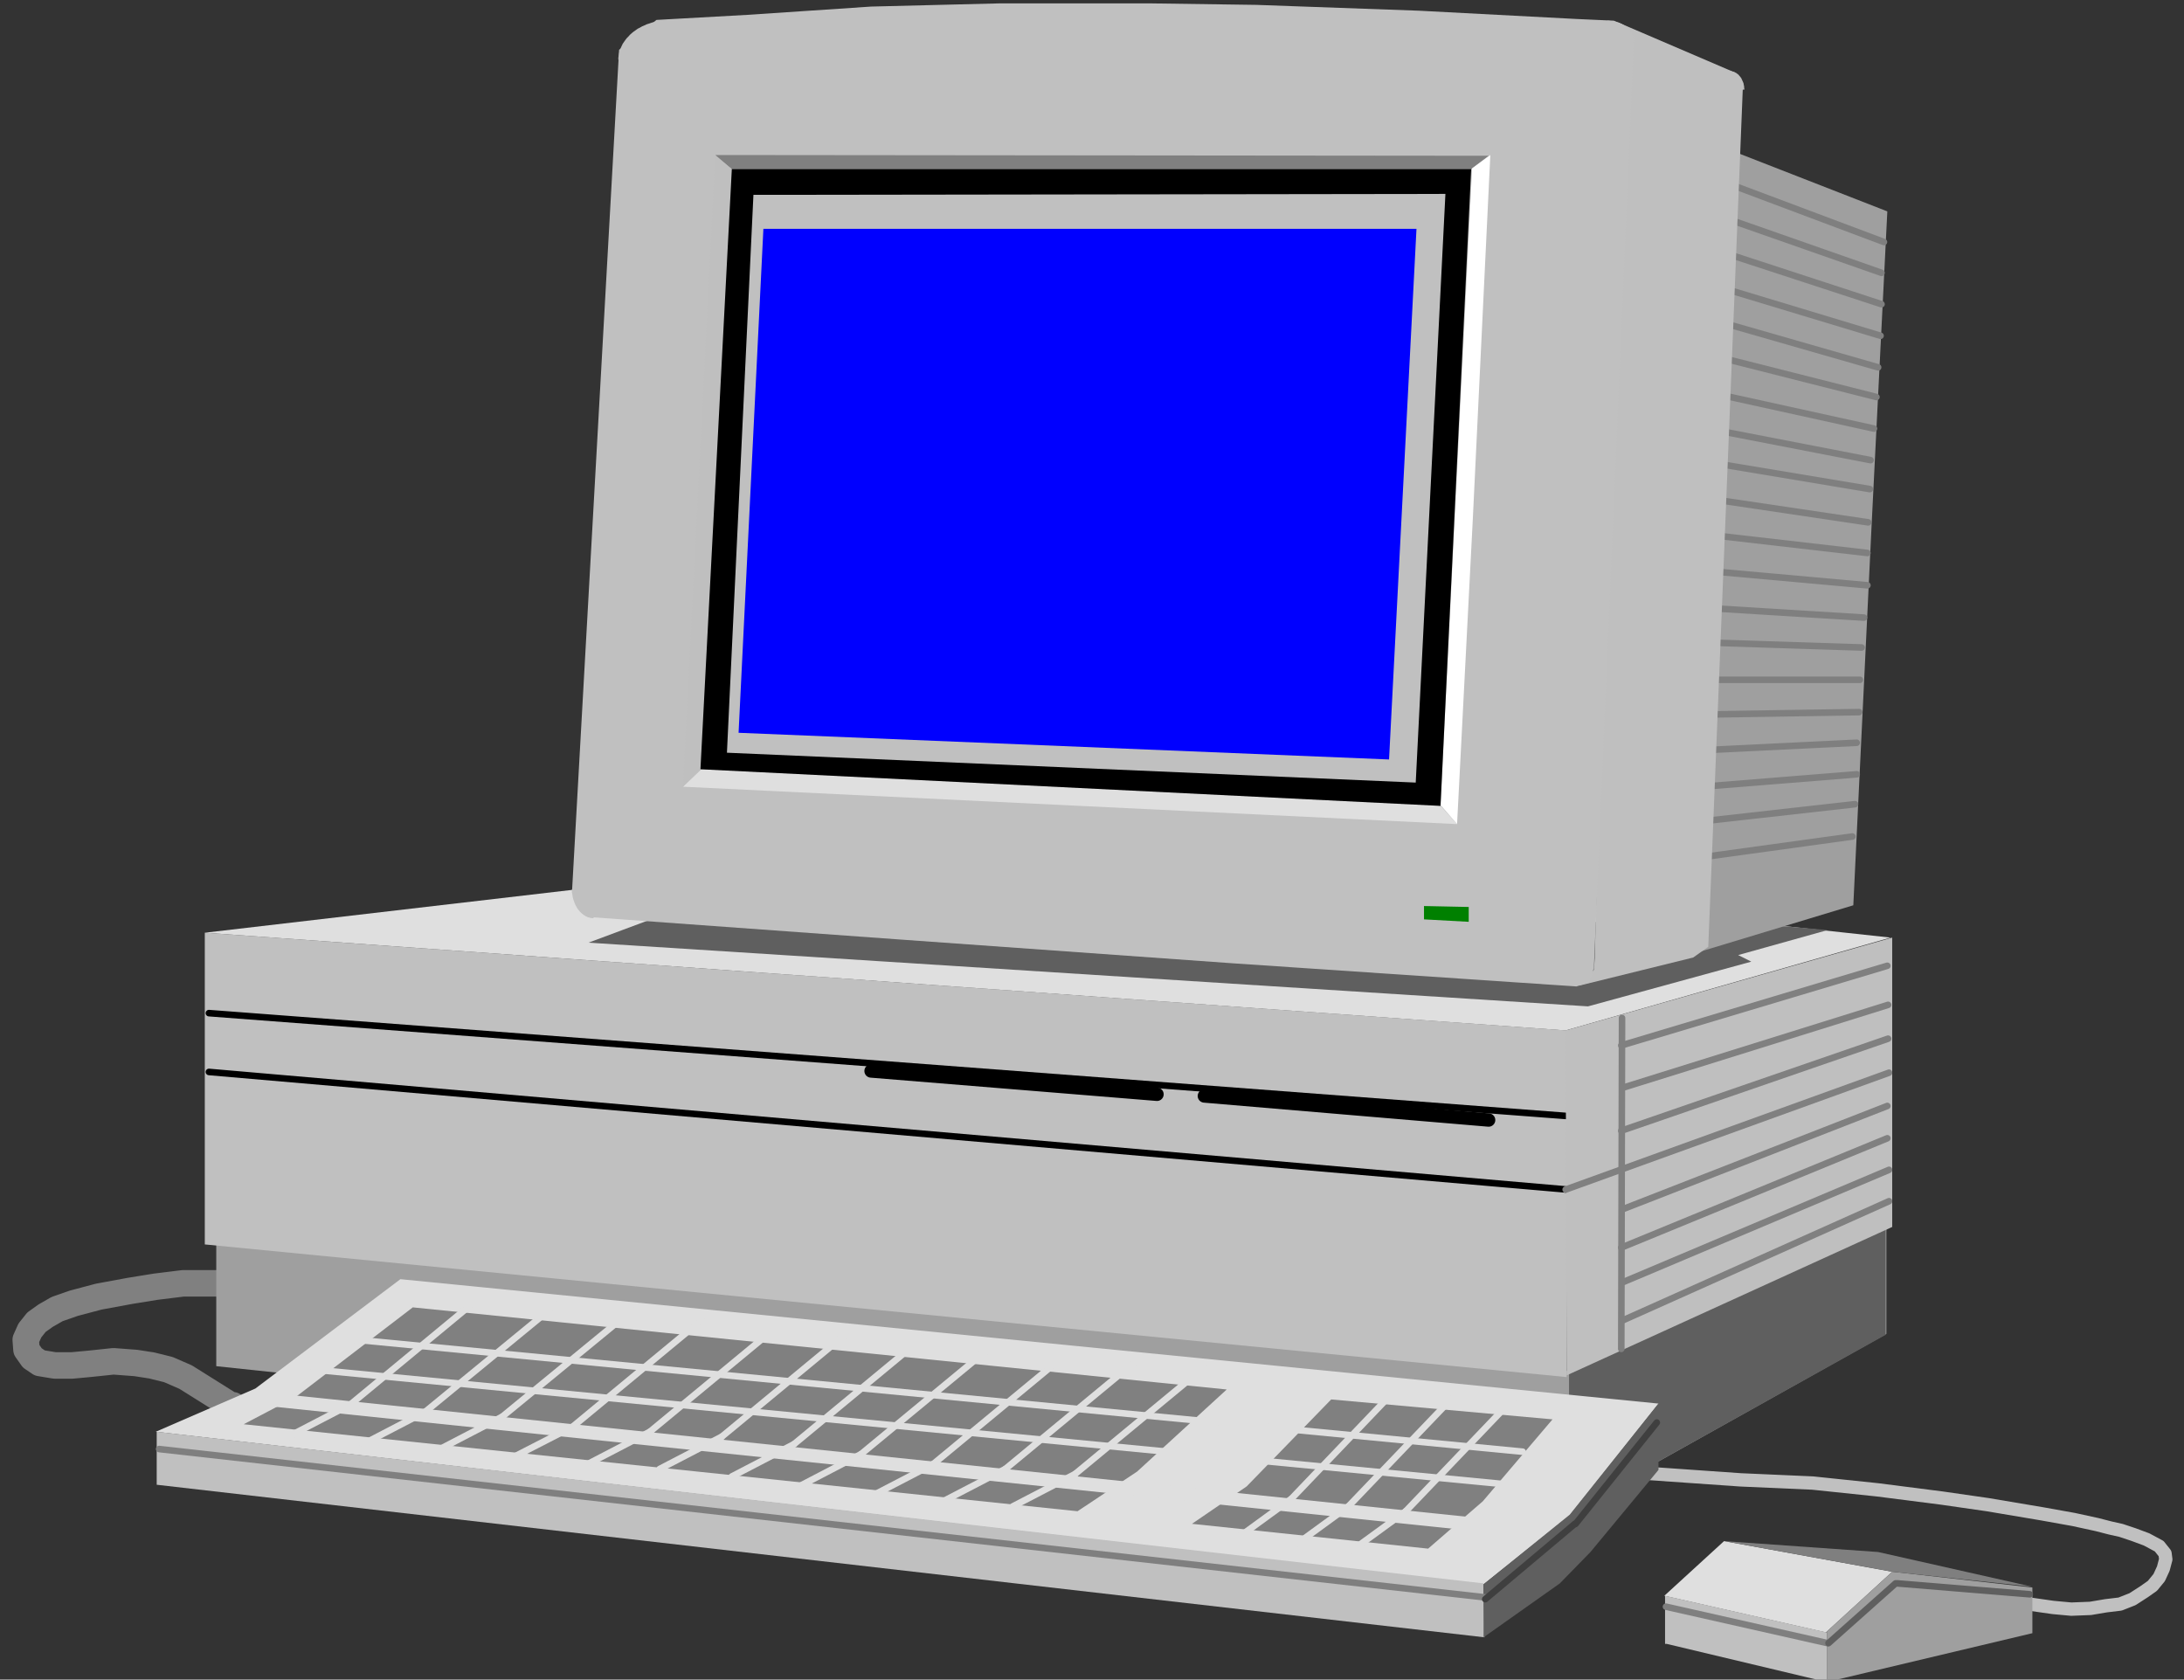 <?xml version="1.0" encoding="UTF-8" standalone="no"?>
<svg
   xmlns:ooo="http://xml.openoffice.org/svg/export"
   xmlns:dc="http://purl.org/dc/elements/1.1/"
   xmlns:cc="http://creativecommons.org/ns#"
   xmlns:rdf="http://www.w3.org/1999/02/22-rdf-syntax-ns#"
   xmlns:svg="http://www.w3.org/2000/svg"
   xmlns="http://www.w3.org/2000/svg"
   xmlns:sodipodi="http://sodipodi.sourceforge.net/DTD/sodipodi-0.dtd"
   xmlns:inkscape="http://www.inkscape.org/namespaces/inkscape"
   version="1.2"
   width="116.24mm"
   height="89.39mm"
   viewBox="0 0 11624 8939"
   preserveAspectRatio="xMidYMid"
   xml:space="preserve"
   id="svg277"
   sodipodi:docname="comp1.svg"
   style="fill-rule:evenodd;stroke-width:28.222;stroke-linejoin:round"
   inkscape:version="0.92.5 (2060ec1f9f, 2020-04-08)"><rect x="0" y="0" width="11624" height="8939" fill="#333333" stroke="none"/><sodipodi:namedview
   pagecolor="#ffffff"
   bordercolor="#666666"
   borderopacity="1"
   objecttolerance="10"
   gridtolerance="10"
   guidetolerance="10"
   inkscape:pageopacity="0"
   inkscape:pageshadow="2"
   inkscape:window-width="664"
   inkscape:window-height="487"
   id="namedview279"
   showgrid="false"
   inkscape:zoom="0.2102413"
   inkscape:cx="219.66614"
   inkscape:cy="168.90708"
   inkscape:window-x="0"
   inkscape:window-y="0"
   inkscape:window-maximized="0"
   inkscape:current-layer="svg277" />
 <defs
   class="ClipPathGroup"
   id="defs8">
  <clipPath
   id="presentation_clip_path"
   clipPathUnits="userSpaceOnUse">
   <rect
   x="0"
   y="0"
   width="21000"
   height="29700"
   id="rect2" />
  </clipPath>
  <clipPath
   id="presentation_clip_path_shrink"
   clipPathUnits="userSpaceOnUse">
   <rect
   x="21"
   y="29"
   width="20958"
   height="29641"
   id="rect5" />
  </clipPath>
 </defs>
 <defs
   class="TextShapeIndex"
   id="defs12">
  <g
   ooo:slide="id1"
   ooo:id-list="id3"
   id="g10" />
 </defs>
 <defs
   class="EmbeddedBulletChars"
   id="defs44">
  <g
   id="bullet-char-template-57356"
   transform="matrix(4.8828125e-4,0,0,-4.8828125e-4,0,0)">
   <path
   d="M 580,1141 1163,571 580,0 -4,571 Z"
   id="path14"
   inkscape:connector-curvature="0" />
  </g>
  <g
   id="bullet-char-template-57354"
   transform="matrix(4.8828125e-4,0,0,-4.8828125e-4,0,0)">
   <path
   d="M 8,1128 H 1137 V 0 H 8 Z"
   id="path17"
   inkscape:connector-curvature="0" />
  </g>
  <g
   id="bullet-char-template-10146"
   transform="matrix(4.8828125e-4,0,0,-4.8828125e-4,0,0)">
   <path
   d="M 174,0 602,739 174,1481 1456,739 Z M 1358,739 309,1346 659,739 Z"
   id="path20"
   inkscape:connector-curvature="0" />
  </g>
  <g
   id="bullet-char-template-10132"
   transform="matrix(4.8828125e-4,0,0,-4.8828125e-4,0,0)">
   <path
   d="M 2015,739 1276,0 H 717 l 543,543 H 174 v 393 h 1086 l -543,545 h 557 z"
   id="path23"
   inkscape:connector-curvature="0" />
  </g>
  <g
   id="bullet-char-template-10007"
   transform="matrix(4.8828125e-4,0,0,-4.8828125e-4,0,0)">
   <path
   d="m 0,-2 c -7,16 -16,29 -25,39 l 381,530 c -94,256 -141,385 -141,387 0,25 13,38 40,38 9,0 21,-2 34,-5 21,4 42,12 65,25 l 27,-13 111,-251 280,301 64,-25 24,25 c 21,-10 41,-24 62,-43 C 886,937 835,863 770,784 769,783 710,716 594,584 L 774,223 c 0,-27 -21,-55 -63,-84 l 16,-20 C 717,90 699,76 672,76 641,76 570,178 457,381 L 164,-76 c -22,-34 -53,-51 -92,-51 -42,0 -63,17 -64,51 -7,9 -10,24 -10,44 0,9 1,19 2,30 z"
   id="path26"
   inkscape:connector-curvature="0" />
  </g>
  <g
   id="bullet-char-template-10004"
   transform="matrix(4.8828125e-4,0,0,-4.8828125e-4,0,0)">
   <path
   d="M 285,-33 C 182,-33 111,30 74,156 52,228 41,333 41,471 c 0,78 14,145 41,201 34,71 87,106 158,106 53,0 88,-31 106,-94 l 23,-176 c 8,-64 28,-97 59,-98 l 735,706 c 11,11 33,17 66,17 42,0 63,-15 63,-46 V 965 c 0,-36 -10,-64 -30,-84 L 442,47 C 390,-6 338,-33 285,-33 Z"
   id="path29"
   inkscape:connector-curvature="0" />
  </g>
  <g
   id="bullet-char-template-9679"
   transform="matrix(4.8828125e-4,0,0,-4.8828125e-4,0,0)">
   <path
   d="M 813,0 C 632,0 489,54 383,161 276,268 223,411 223,592 c 0,181 53,324 160,431 106,107 249,161 430,161 179,0 323,-54 432,-161 108,-107 162,-251 162,-431 0,-180 -54,-324 -162,-431 C 1136,54 992,0 813,0 Z"
   id="path32"
   inkscape:connector-curvature="0" />
  </g>
  <g
   id="bullet-char-template-8226"
   transform="matrix(4.8828125e-4,0,0,-4.8828125e-4,0,0)">
   <path
   d="m 346,457 c -73,0 -137,26 -191,78 -54,51 -81,114 -81,188 0,73 27,136 81,188 54,52 118,78 191,78 73,0 134,-26 185,-79 51,-51 77,-114 77,-187 0,-75 -25,-137 -76,-188 -50,-52 -112,-78 -186,-78 z"
   id="path35"
   inkscape:connector-curvature="0" />
  </g>
  <g
   id="bullet-char-template-8211"
   transform="matrix(4.8828125e-4,0,0,-4.8828125e-4,0,0)">
   <path
   d="M -4,459 H 1135 V 606 H -4 Z"
   id="path38"
   inkscape:connector-curvature="0" />
  </g>
  <g
   id="bullet-char-template-61548"
   transform="matrix(4.8828125e-4,0,0,-4.8828125e-4,0,0)">
   <path
   d="m 173,740 c 0,163 58,303 173,419 116,115 255,173 419,173 163,0 302,-58 418,-173 116,-116 174,-256 174,-419 0,-163 -58,-303 -174,-418 C 1067,206 928,148 765,148 601,148 462,206 346,322 231,437 173,577 173,740 Z"
   id="path41"
   inkscape:connector-curvature="0" />
  </g>
 </defs>
 <g
   id="g49"
   transform="translate(-4688,-10380)">
  <g
   id="id2"
   class="Master_Slide">
   <g
   id="bg-id2"
   class="Background" />
   <g
   id="bo-id2"
   class="BackgroundObjects" />
  </g>
 </g>
 <g
   class="SlideGroup"
   id="g275"
   transform="translate(-4688,-10380)">
  <g
   id="g273">
   <g
   id="container-id1">
    <g
   id="id1"
   class="Slide"
   clip-path="url(#presentation_clip_path)">
     <g
   class="Page"
   id="g269">
      <g
   class="Graphic"
   id="g267">
       <g
   id="id3">
        <rect
   class="BoundingBox"
   x="4688"
   y="10380"
   width="11624"
   height="8939"
   id="rect51"
   style="fill:none;stroke:none" />
        <defs
   id="defs56">
         <clipPath
   id="clip_path_1"
   clipPathUnits="userSpaceOnUse">
          <path
   d="m 4692,10398 h 11597 v 8920 H 4692 Z"
   id="path53"
   inkscape:connector-curvature="0" />
         </clipPath>
        </defs>
        <g
   clip-path="url(#clip_path_1)"
   id="g264">
         <path
   d="m 5914,17210 h -251 l -146,18 -136,22 -168,31 -132,35 -89,31 -61,35 -49,35 -35,44 -22,49 4,53 31,44 40,27 79,13 h 93 l 97,-9 123,-13 119,9 84,13 89,22 92,40 260,163 h -13 l 5,-13"
   id="path58"
   inkscape:connector-curvature="0"
   style="fill:none;stroke:#808080;stroke-width:141;stroke-linecap:round;stroke-linejoin:round" />
         <path
   d="m 5839,16976 v 675 l 7217,764 1672,-936 v -596 l -1733,808 z"
   id="path60"
   inkscape:connector-curvature="0"
   style="fill:#9f9f9f;stroke:none" />
         <path
   d="m 5778,15344 7248,520 v 1845 l -7248,-706 z"
   id="path62"
   inkscape:connector-curvature="0"
   style="fill:#c0c0c0;stroke:none" />
         <path
   d="m 5800,15772 7221,547"
   id="path64"
   inkscape:connector-curvature="0"
   style="fill:none;stroke:#000000;stroke-width:35;stroke-linecap:round;stroke-linejoin:round" />
         <path
   d="m 11098,16213 1513,128"
   id="path66"
   inkscape:connector-curvature="0"
   style="fill:none;stroke:#000000;stroke-width:71;stroke-linecap:round;stroke-linejoin:round" />
         <path
   d="m 9324,16080 1522,124"
   id="path68"
   inkscape:connector-curvature="0"
   style="fill:none;stroke:#000000;stroke-width:71;stroke-linecap:round;stroke-linejoin:round" />
         <path
   d="m 5800,16085 7230,626"
   id="path70"
   inkscape:connector-curvature="0"
   style="fill:none;stroke:#000000;stroke-width:35;stroke-linecap:round;stroke-linejoin:round" />
         <path
   d="m 5778,15344 7243,520 1729,-494 -608,-66 -5603,-282 z"
   id="path72"
   inkscape:connector-curvature="0"
   style="fill:#dfdfdf;stroke:none" />
         <path
   d="m 8354,15198 -534,199 5320,339 869,-238 -70,-35 476,-133 -295,-26 z"
   id="path74"
   inkscape:connector-curvature="0"
   style="fill:#5f5f5f;stroke:none" />
         <path
   d="m 13828,11152 905,353 -84,1677 -97,2016 -816,247 z"
   id="path76"
   inkscape:connector-curvature="0"
   style="fill:#9f9f9f;stroke:none" />
         <path
   d="m 13833,11337 882,331"
   id="path78"
   inkscape:connector-curvature="0"
   style="fill:none;stroke:#7f7f7f;stroke-width:35;stroke-linecap:round;stroke-linejoin:round" />
         <path
   d="m 13820,11523 882,309"
   id="path80"
   inkscape:connector-curvature="0"
   style="fill:none;stroke:#7f7f7f;stroke-width:35;stroke-linecap:round;stroke-linejoin:round" />
         <path
   d="m 13824,11712 878,287"
   id="path82"
   inkscape:connector-curvature="0"
   style="fill:none;stroke:#7f7f7f;stroke-width:35;stroke-linecap:round;stroke-linejoin:round" />
         <path
   d="m 13820,11902 877,265"
   id="path84"
   inkscape:connector-curvature="0"
   style="fill:none;stroke:#7f7f7f;stroke-width:35;stroke-linecap:round;stroke-linejoin:round" />
         <path
   d="m 13806,12083 878,252"
   id="path86"
   inkscape:connector-curvature="0"
   style="fill:none;stroke:#7f7f7f;stroke-width:35;stroke-linecap:round;stroke-linejoin:round" />
         <path
   d="m 13806,12273 869,220"
   id="path88"
   inkscape:connector-curvature="0"
   style="fill:none;stroke:#7f7f7f;stroke-width:35;stroke-linecap:round;stroke-linejoin:round" />
         <path
   d="m 13731,12652 913,177"
   id="path90"
   inkscape:connector-curvature="0"
   style="fill:none;stroke:#7f7f7f;stroke-width:35;stroke-linecap:round;stroke-linejoin:round" />
         <path
   d="m 13740,12833 900,150"
   id="path92"
   inkscape:connector-curvature="0"
   style="fill:none;stroke:#7f7f7f;stroke-width:35;stroke-linecap:round;stroke-linejoin:round" />
         <path
   d="m 13736,13027 895,133"
   id="path94"
   inkscape:connector-curvature="0"
   style="fill:none;stroke:#7f7f7f;stroke-width:35;stroke-linecap:round;stroke-linejoin:round" />
         <path
   d="m 13740,13221 887,102"
   id="path96"
   inkscape:connector-curvature="0"
   style="fill:none;stroke:#7f7f7f;stroke-width:35;stroke-linecap:round;stroke-linejoin:round" />
         <path
   d="m 13749,13416 878,79"
   id="path98"
   inkscape:connector-curvature="0"
   style="fill:none;stroke:#7f7f7f;stroke-width:35;stroke-linecap:round;stroke-linejoin:round" />
         <path
   d="m 13749,13614 860,53"
   id="path100"
   inkscape:connector-curvature="0"
   style="fill:none;stroke:#7f7f7f;stroke-width:35;stroke-linecap:round;stroke-linejoin:round" />
         <path
   d="m 13762,13799 834,27"
   id="path102"
   inkscape:connector-curvature="0"
   style="fill:none;stroke:#7f7f7f;stroke-width:35;stroke-linecap:round;stroke-linejoin:round" />
         <path
   d="m 13749,13998 h 838"
   id="path104"
   inkscape:connector-curvature="0"
   style="fill:none;stroke:#7f7f7f;stroke-width:35;stroke-linecap:round;stroke-linejoin:round" />
         <path
   d="m 13749,14183 834,-13"
   id="path106"
   inkscape:connector-curvature="0"
   style="fill:none;stroke:#7f7f7f;stroke-width:35;stroke-linecap:round;stroke-linejoin:round" />
         <path
   d="m 13749,14373 821,-40"
   id="path108"
   inkscape:connector-curvature="0"
   style="fill:none;stroke:#7f7f7f;stroke-width:35;stroke-linecap:round;stroke-linejoin:round" />
         <path
   d="m 13749,14567 821,-66"
   id="path110"
   inkscape:connector-curvature="0"
   style="fill:none;stroke:#7f7f7f;stroke-width:35;stroke-linecap:round;stroke-linejoin:round" />
         <path
   d="m 13740,14752 821,-92"
   id="path112"
   inkscape:connector-curvature="0"
   style="fill:none;stroke:#7f7f7f;stroke-width:35;stroke-linecap:round;stroke-linejoin:round" />
         <path
   d="m 13749,14942 798,-110"
   id="path114"
   inkscape:connector-curvature="0"
   style="fill:none;stroke:#7f7f7f;stroke-width:35;stroke-linecap:round;stroke-linejoin:round" />
         <path
   d="m 13780,12467 882,194"
   id="path116"
   inkscape:connector-curvature="0"
   style="fill:none;stroke:#7f7f7f;stroke-width:35;stroke-linecap:round;stroke-linejoin:round" />
         <path
   d="m 13299,10499 618,265 48,57 -185,4598 -80,57 -608,150 79,-84 5,-62 z"
   id="path118"
   inkscape:connector-curvature="0"
   style="fill:#bfbfbf;stroke:none" />
         <path
   d="m 13896,10858 76,-1 v -5 l -1,-5 v -5 l -1,-6 -1,-5 -1,-5 -1,-4 -2,-5 -2,-5 -2,-4 -2,-5 -2,-4 -2,-4 -3,-4 -3,-4 -3,-3 -3,-4 -3,-3 -3,-3 -4,-2 -3,-3 -4,-2 -4,-2 -3,-2 -4,-1 -4,-1 -4,-1 -4,-1 h -4 z"
   id="path120"
   inkscape:connector-curvature="0"
   style="fill:#bfbfbf;stroke:none" />
         <path
   d="m 13436,18220 516,36 384,17 344,36 344,44 243,35 291,49 167,30 124,27 70,18 58,13 66,22 70,26 67,36 31,39 4,31 -13,49 -22,48 -36,44 -44,31 -62,40 -66,26 -75,9 -83,14 -102,4 -97,-9 -154,-22"
   id="path122"
   inkscape:connector-curvature="0"
   style="fill:none;stroke:#c0c0c0;stroke-width:71;stroke-linecap:round;stroke-linejoin:round" />
         <path
   d="m 13546,18873 318,-291 895,163 -353,323 z"
   id="path124"
   inkscape:connector-curvature="0"
   style="fill:#dfdfdf;stroke:none" />
         <path
   d="m 13550,18873 v 256 h 9 l 852,203 v -264 z"
   id="path126"
   inkscape:connector-curvature="0"
   style="fill:#c0c0c0;stroke:none" />
         <path
   d="m 14411,19063 348,-318 746,84 v 243 l -1094,260 z"
   id="path128"
   inkscape:connector-curvature="0"
   style="fill:#9f9f9f;stroke:none" />
         <path
   d="m 13864,18582 820,58 821,185 -746,-80 z"
   id="path130"
   inkscape:connector-curvature="0"
   style="fill:#7f7f7f;stroke:none" />
         <path
   d="m 13555,18931 860,194"
   id="path132"
   inkscape:connector-curvature="0"
   style="fill:none;stroke:#7f7f7f;stroke-width:35;stroke-linecap:round;stroke-linejoin:round" />
         <path
   d="m 14420,19125 357,-318"
   id="path134"
   inkscape:connector-curvature="0"
   style="fill:none;stroke:#5f5f5f;stroke-width:35;stroke-linecap:round;stroke-linejoin:round" />
         <path
   d="m 14786,18807 705,58"
   id="path136"
   inkscape:connector-curvature="0"
   style="fill:none;stroke:#5f5f5f;stroke-width:35;stroke-linecap:round;stroke-linejoin:round" />
         <path
   d="m 13039,17638 1685,-790 v 636 l -1685,939 z"
   id="path138"
   inkscape:connector-curvature="0"
   style="fill:#5f5f5f;stroke:none" />
         <path
   d="m 13021,15864 1738,-494 v 1540 l -1733,790 z"
   id="path140"
   inkscape:connector-curvature="0"
   style="fill:#bfbfbf;stroke:none" />
         <path
   d="m 8491,11209 h 4120 l -168,3561 -4124,-203 z"
   id="path142"
   inkscape:connector-curvature="0"
   style="fill:#c0c0c0;stroke:none" />
         <path
   d="m 6819,17188 6696,662 -472,595 -459,367 -7067,-812 530,-230 z"
   id="path144"
   inkscape:connector-curvature="0"
   style="fill:#dfdfdf;stroke:none" />
         <path
   d="m 13021,16711 1721,-622"
   id="path146"
   inkscape:connector-curvature="0"
   style="fill:none;stroke:#808080;stroke-width:35;stroke-linecap:round;stroke-linejoin:round" />
         <path
   d="m 13321,16817 1412,-551"
   id="path148"
   inkscape:connector-curvature="0"
   style="fill:none;stroke:#808080;stroke-width:35;stroke-linecap:round;stroke-linejoin:round" />
         <path
   d="m 13317,17020 1416,-582"
   id="path150"
   inkscape:connector-curvature="0"
   style="fill:none;stroke:#808080;stroke-width:35;stroke-linecap:round;stroke-linejoin:round" />
         <path
   d="m 13321,17206 1421,-600"
   id="path152"
   inkscape:connector-curvature="0"
   style="fill:none;stroke:#808080;stroke-width:35;stroke-linecap:round;stroke-linejoin:round" />
         <path
   d="m 13321,17409 1421,-636"
   id="path154"
   inkscape:connector-curvature="0"
   style="fill:none;stroke:#808080;stroke-width:35;stroke-linecap:round;stroke-linejoin:round" />
         <path
   d="m 13317,16398 1420,-490"
   id="path156"
   inkscape:connector-curvature="0"
   style="fill:none;stroke:#808080;stroke-width:35;stroke-linecap:round;stroke-linejoin:round" />
         <path
   d="m 13325,16169 1412,-441"
   id="path158"
   inkscape:connector-curvature="0"
   style="fill:none;stroke:#808080;stroke-width:35;stroke-linecap:round;stroke-linejoin:round" />
         <path
   d="m 13317,15944 1416,-424"
   id="path160"
   inkscape:connector-curvature="0"
   style="fill:none;stroke:#808080;stroke-width:35;stroke-linecap:round;stroke-linejoin:round" />
         <path
   d="m 13321,15798 -4,1761"
   id="path162"
   inkscape:connector-curvature="0"
   style="fill:none;stroke:#808080;stroke-width:35;stroke-linecap:round;stroke-linejoin:round" />
         <path
   d="m 8182,10486 485,-27 657,-44 684,-17 h 803 l 565,8 864,31 838,44 199,9 44,18 31,22 26,40 5,44 -212,4919 -26,75 -67,22 -1826,-123 -1791,-128 -1645,-119 -84,-128 251,-4487 z"
   id="path164"
   inkscape:connector-curvature="0"
   style="fill:#c0c0c0;stroke:none" />
         <path
   d="m 13239,10602 147,-1 v -6 l -1,-6 -1,-5 -1,-6 -2,-5 -2,-6 -3,-5 -3,-6 -3,-5 -4,-5 -4,-5 -4,-5 -4,-4 -5,-5 -5,-4 -6,-4 -6,-4 -6,-3 -6,-3 -6,-3 -7,-3 -7,-3 -6,-2 -8,-2 -7,-2 -7,-1 -7,-1 -8,-1 -7,-1 h -8 z"
   id="path166"
   inkscape:connector-curvature="0"
   style="fill:#c0c0c0;stroke:none" />
         <path
   d="m 8258,10699 -1,-213 h -15 l -14,1 -14,2 -15,2 -14,2 -14,4 -13,3 -14,5 -13,4 -13,6 -12,5 -12,7 -12,6 -11,8 -10,7 -10,8 -10,9 -8,9 -9,9 -7,9 -7,10 -7,10 -5,10 -5,11 -4,10 -4,11 -2,11 -2,11 -2,11 v 11 z"
   id="path168"
   inkscape:connector-curvature="0"
   style="fill:#c0c0c0;stroke:none" />
         <path
   d="m 7848,15111 -116,3 v 8 l 1,8 1,8 1,8 1,8 2,7 2,8 3,7 2,7 3,7 3,7 4,7 3,6 4,6 4,6 5,5 4,6 5,4 5,5 5,4 5,4 6,3 5,4 6,2 6,3 5,1 6,2 6,1 6,1 h 6 z"
   id="path170"
   inkscape:connector-curvature="0"
   style="fill:#c0c0c0;stroke:none" />
         <path
   d="m 8495,11205 4116,4 -93,71 H 8583 Z"
   id="path172"
   inkscape:connector-curvature="0"
   style="fill:#808080;stroke:none" />
         <path
   d="m 12523,11276 97,-71 -93,1933 -84,1628 -88,-102 z"
   id="path174"
   inkscape:connector-curvature="0"
   style="fill:#ffffff;stroke:none" />
         <path
   d="m 8420,14474 -97,93 4120,199 -88,-97 z"
   id="path176"
   inkscape:connector-curvature="0"
   style="fill:#dfdfdf;stroke:none" />
         <path
   d="m 8495,11209 88,71 -163,3194 -97,93 z"
   id="path178"
   inkscape:connector-curvature="0"
   style="fill:#bfbfbf;stroke:none" />
         <path
   d="m 8583,11280 h 3935 l -163,3389 -3939,-195 z"
   id="path180"
   inkscape:connector-curvature="0"
   style="fill:#000000;stroke:none" />
         <path
   d="m 8698,11417 3683,-5 -158,3133 -3666,-159 z"
   id="path182"
   inkscape:connector-curvature="0"
   style="fill:#c0c0c0;stroke:none" />
         <path
   d="m 8751,11598 h 3476 l -146,2824 -3462,-142 z"
   id="path184"
   inkscape:connector-curvature="0"
   style="fill:#0000ff;stroke:none" />
         <path
   d="m 12267,15202 238,5 v 79 l -238,-13 z"
   id="path186"
   inkscape:connector-curvature="0"
   style="fill:#008000;stroke:none" />
         <path
   d="m 11773,17828 -450,463 -291,199 1257,132 291,-252 371,-436 z"
   id="path188"
   inkscape:connector-curvature="0"
   style="fill:#808080;stroke:none" />
         <path
   d="m 5522,18000 v 282 l 7067,812 -5,-287 z"
   id="path190"
   inkscape:connector-curvature="0"
   style="fill:#c0c0c0;stroke:none" />
         <path
   d="m 12584,18812 v 282 l 406,-287 163,-167 362,-437 v -353 l -472,591 z"
   id="path192"
   inkscape:connector-curvature="0"
   style="fill:#5f5f5f;stroke:none" />
         <path
   d="m 5535,18092 7063,790"
   id="path194"
   inkscape:connector-curvature="0"
   style="fill:none;stroke:#7f7f7f;stroke-width:35;stroke-linecap:round;stroke-linejoin:round" />
         <path
   d="m 6885,17338 -622,476 -278,146 4438,463 317,-211 477,-437 z"
   id="path196"
   inkscape:connector-curvature="0"
   style="fill:#808080;stroke:none" />
         <path
   d="m 6223,18026 331,-172"
   id="path198"
   inkscape:connector-curvature="0"
   style="fill:none;stroke:#dfdfdf;stroke-width:35;stroke-linecap:round;stroke-linejoin:round" />
         <path
   d="m 6554,17854 688,-569"
   id="path200"
   inkscape:connector-curvature="0"
   style="fill:none;stroke:#dfdfdf;stroke-width:35;stroke-linecap:round;stroke-linejoin:round" />
         <path
   d="m 6620,18066 331,-172"
   id="path202"
   inkscape:connector-curvature="0"
   style="fill:none;stroke:#dfdfdf;stroke-width:35;stroke-linecap:round;stroke-linejoin:round" />
         <path
   d="m 6951,17894 693,-569"
   id="path204"
   inkscape:connector-curvature="0"
   style="fill:none;stroke:#dfdfdf;stroke-width:35;stroke-linecap:round;stroke-linejoin:round" />
         <path
   d="m 7030,18092 331,-172"
   id="path206"
   inkscape:connector-curvature="0"
   style="fill:none;stroke:#dfdfdf;stroke-width:35;stroke-linecap:round;stroke-linejoin:round" />
         <path
   d="m 7361,17920 693,-569"
   id="path208"
   inkscape:connector-curvature="0"
   style="fill:none;stroke:#dfdfdf;stroke-width:35;stroke-linecap:round;stroke-linejoin:round" />
         <path
   d="m 7401,18145 335,-172"
   id="path210"
   inkscape:connector-curvature="0"
   style="fill:none;stroke:#dfdfdf;stroke-width:35;stroke-linecap:round;stroke-linejoin:round" />
         <path
   d="m 7736,17973 688,-569"
   id="path212"
   inkscape:connector-curvature="0"
   style="fill:none;stroke:#dfdfdf;stroke-width:35;stroke-linecap:round;stroke-linejoin:round" />
         <path
   d="m 7816,18172 331,-172"
   id="path214"
   inkscape:connector-curvature="0"
   style="fill:none;stroke:#dfdfdf;stroke-width:35;stroke-linecap:round;stroke-linejoin:round" />
         <path
   d="m 8147,18000 688,-569"
   id="path216"
   inkscape:connector-curvature="0"
   style="fill:none;stroke:#dfdfdf;stroke-width:35;stroke-linecap:round;stroke-linejoin:round" />
         <path
   d="m 8199,18198 331,-172"
   id="path218"
   inkscape:connector-curvature="0"
   style="fill:none;stroke:#dfdfdf;stroke-width:35;stroke-linecap:round;stroke-linejoin:round" />
         <path
   d="m 8530,18026 688,-569"
   id="path220"
   inkscape:connector-curvature="0"
   style="fill:none;stroke:#dfdfdf;stroke-width:35;stroke-linecap:round;stroke-linejoin:round" />
         <path
   d="m 8583,18238 331,-172"
   id="path222"
   inkscape:connector-curvature="0"
   style="fill:none;stroke:#dfdfdf;stroke-width:35;stroke-linecap:round;stroke-linejoin:round" />
         <path
   d="m 8914,18066 688,-569"
   id="path224"
   inkscape:connector-curvature="0"
   style="fill:none;stroke:#dfdfdf;stroke-width:35;stroke-linecap:round;stroke-linejoin:round" />
         <path
   d="m 8941,18291 330,-172"
   id="path226"
   inkscape:connector-curvature="0"
   style="fill:none;stroke:#dfdfdf;stroke-width:35;stroke-linecap:round;stroke-linejoin:round" />
         <path
   d="m 9271,18119 689,-569"
   id="path228"
   inkscape:connector-curvature="0"
   style="fill:none;stroke:#dfdfdf;stroke-width:35;stroke-linecap:round;stroke-linejoin:round" />
         <path
   d="m 9324,18344 331,-172"
   id="path230"
   inkscape:connector-curvature="0"
   style="fill:none;stroke:#dfdfdf;stroke-width:35;stroke-linecap:round;stroke-linejoin:round" />
         <path
   d="m 9655,18172 688,-569"
   id="path232"
   inkscape:connector-curvature="0"
   style="fill:none;stroke:#dfdfdf;stroke-width:35;stroke-linecap:round;stroke-linejoin:round" />
         <path
   d="m 9708,18370 331,-172"
   id="path234"
   inkscape:connector-curvature="0"
   style="fill:none;stroke:#dfdfdf;stroke-width:35;stroke-linecap:round;stroke-linejoin:round" />
         <path
   d="m 10039,18198 688,-569"
   id="path236"
   inkscape:connector-curvature="0"
   style="fill:none;stroke:#dfdfdf;stroke-width:35;stroke-linecap:round;stroke-linejoin:round" />
         <path
   d="m 10079,18397 331,-172"
   id="path238"
   inkscape:connector-curvature="0"
   style="fill:none;stroke:#dfdfdf;stroke-width:35;stroke-linecap:round;stroke-linejoin:round" />
         <path
   d="m 10410,18225 688,-569"
   id="path240"
   inkscape:connector-curvature="0"
   style="fill:none;stroke:#dfdfdf;stroke-width:35;stroke-linecap:round;stroke-linejoin:round" />
         <path
   d="m 11879,18635 291,-212"
   id="path242"
   inkscape:connector-curvature="0"
   style="fill:none;stroke:#dfdfdf;stroke-width:35;stroke-linecap:round;stroke-linejoin:round" />
         <path
   d="m 12170,18423 569,-595"
   id="path244"
   inkscape:connector-curvature="0"
   style="fill:none;stroke:#dfdfdf;stroke-width:35;stroke-linecap:round;stroke-linejoin:round" />
         <path
   d="m 11574,18609 291,-212"
   id="path246"
   inkscape:connector-curvature="0"
   style="fill:none;stroke:#dfdfdf;stroke-width:35;stroke-linecap:round;stroke-linejoin:round" />
         <path
   d="m 11865,18397 583,-609"
   id="path248"
   inkscape:connector-curvature="0"
   style="fill:none;stroke:#dfdfdf;stroke-width:35;stroke-linecap:round;stroke-linejoin:round" />
         <path
   d="m 11270,18569 291,-212"
   id="path250"
   inkscape:connector-curvature="0"
   style="fill:none;stroke:#dfdfdf;stroke-width:35;stroke-linecap:round;stroke-linejoin:round" />
         <path
   d="m 11561,18357 556,-582"
   id="path252"
   inkscape:connector-curvature="0"
   style="fill:none;stroke:#dfdfdf;stroke-width:35;stroke-linecap:round;stroke-linejoin:round" />
         <path
   d="m 6580,17510 6212,596"
   id="path254"
   inkscape:connector-curvature="0"
   style="fill:none;stroke:#dfdfdf;stroke-width:35;stroke-linecap:round;stroke-linejoin:round" />
         <path
   d="m 6356,17669 6330,609"
   id="path256"
   inkscape:connector-curvature="0"
   style="fill:none;stroke:#dfdfdf;stroke-width:35;stroke-linecap:round;stroke-linejoin:round" />
         <path
   d="m 6117,17828 6397,662"
   id="path258"
   inkscape:connector-curvature="0"
   style="fill:none;stroke:#dfdfdf;stroke-width:71;stroke-linecap:round;stroke-linejoin:round" />
         <path
   d="m 12593,18891 477,-401"
   id="path260"
   inkscape:connector-curvature="0"
   style="fill:none;stroke:#3f3f3f;stroke-width:35;stroke-linecap:round;stroke-linejoin:round" />
         <path
   d="m 13074,18490 432,-539"
   id="path262"
   inkscape:connector-curvature="0"
   style="fill:none;stroke:#3f3f3f;stroke-width:35;stroke-linecap:round;stroke-linejoin:round" />
        </g>
       </g>
      </g>
     </g>
    </g>
   </g>
  </g>
 </g>
</svg>